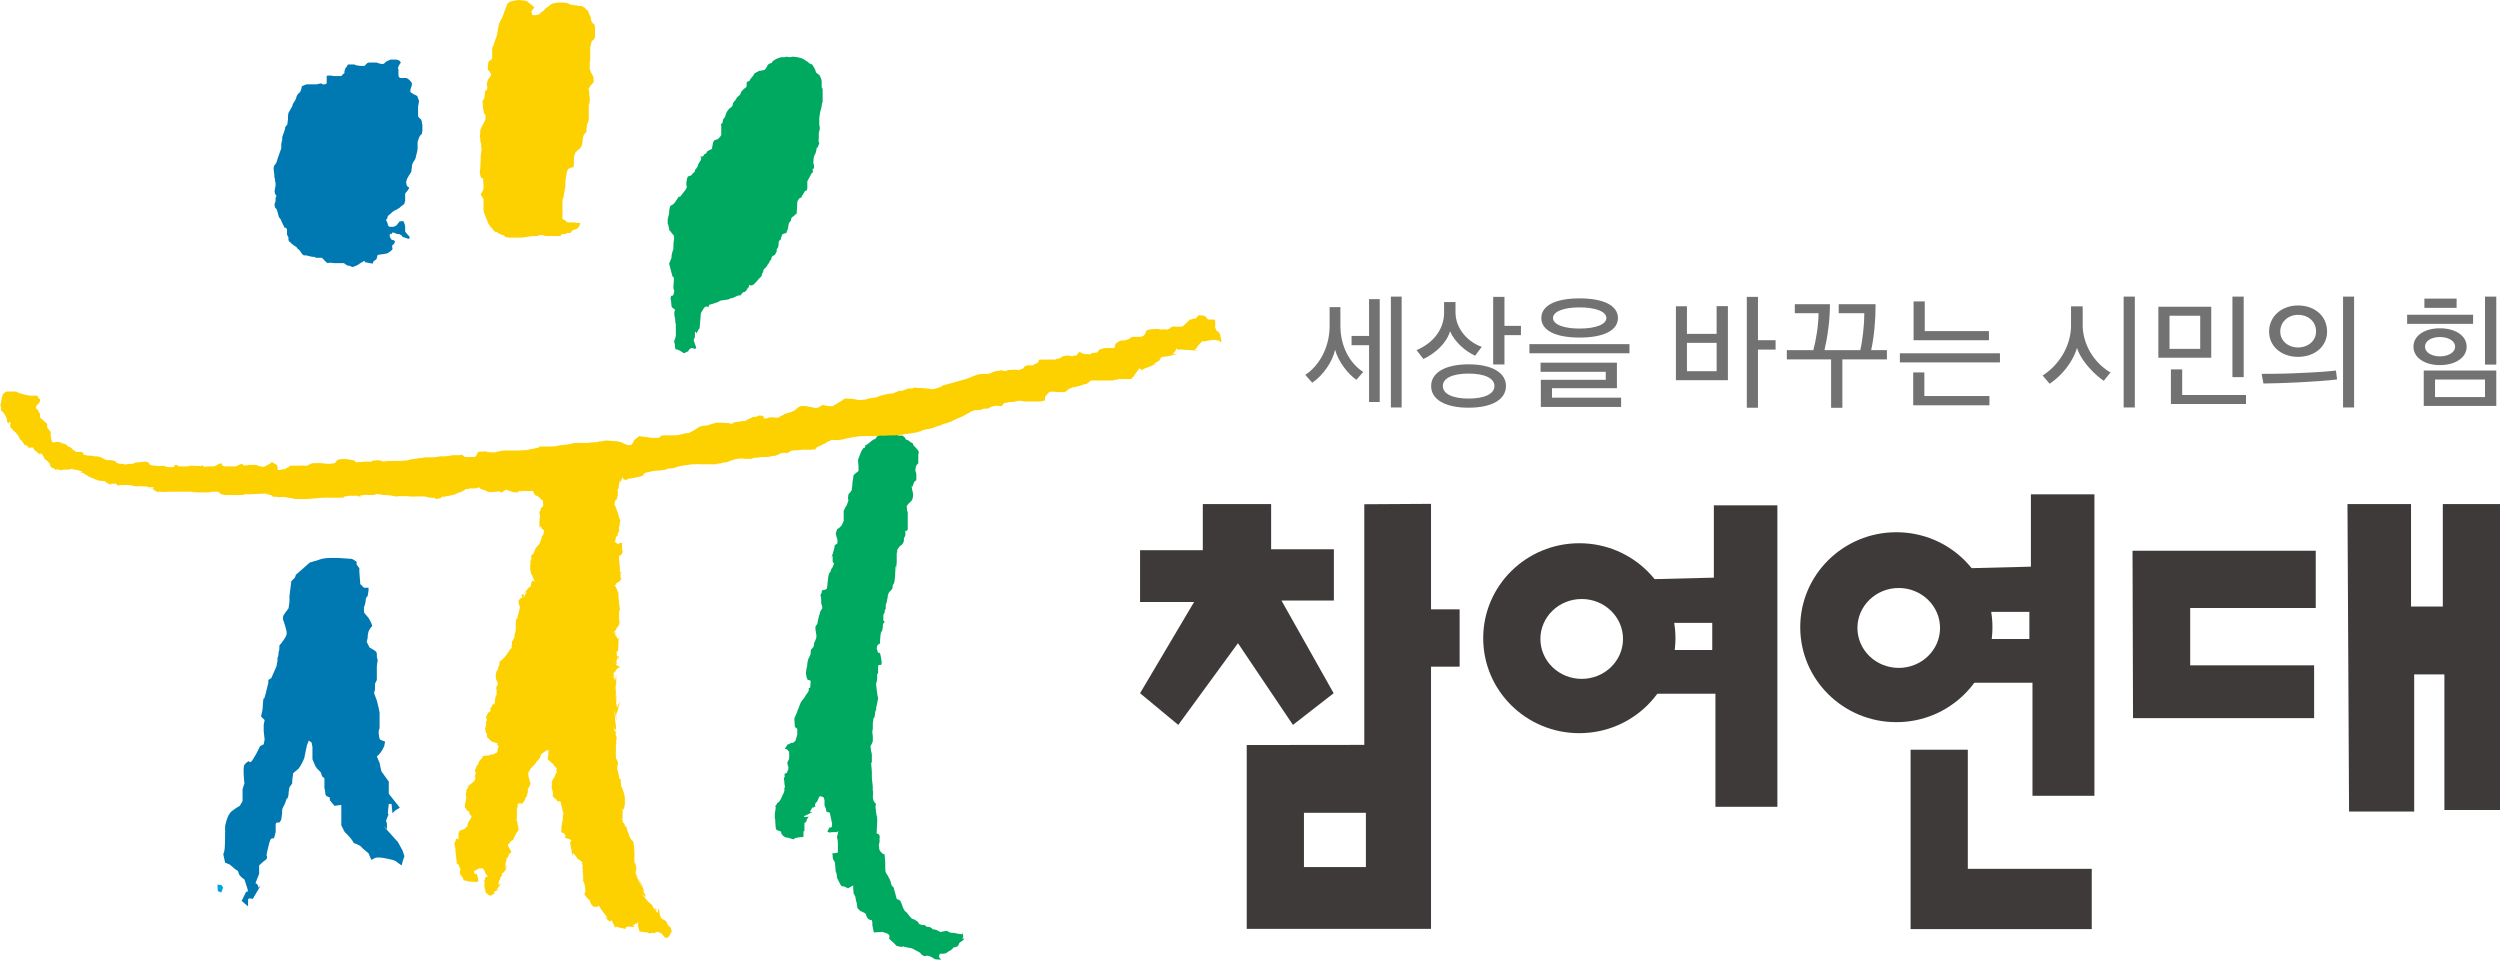 <svg xmlns="http://www.w3.org/2000/svg" width="363.934mm" height="139.678mm" viewBox="0 0 363.934 139.678"><g style="stroke-width:.275"><path d="M275.92 259.369h7.023v-6.154h-7.023zm14.406 23.068v11.961l-7.566-.046V267.07l-13.329-.015v-20.846h20.895v29.731h3.243v6.497z" style="fill:#3e3a39;fill-opacity:1;fill-rule:nonzero;stroke:none;stroke-width:.275" transform="matrix(1.284 0 0 -1.284 -164.46 451.353)"/><g style="stroke-width:.275"><path d="M0 0v-5.123h7.115v-5.812H1.172l5.917-10.509-4.616-3.592-6.233 9.265-6.766-9.265-4.334 3.592 6.125 10.341h-6.125v5.873h7.114V0Z" style="fill:#3e3a39;fill-opacity:1;fill-rule:nonzero;stroke:none;stroke-width:.275" transform="matrix(1.284 0 0 -1.284 185.042 73.38)"/></g><g style="stroke-width:.275"><path d="M0 0c-2.586 0-4.683-2.026-4.683-4.527 0-2.5 2.097-4.528 4.683-4.528s4.683 2.028 4.683 4.528C4.683-2.026 2.586 0 0 0m10.629-4.444c0-5.945-4.879-10.767-10.901-10.767-6.019 0-10.897 4.822-10.897 10.767 0 5.949 4.878 10.767 10.897 10.767 6.022 0 10.901-4.818 10.901-10.767" style="fill:#3e3a39;fill-opacity:1;fill-rule:nonzero;stroke:none;stroke-width:.275" transform="matrix(1.284 0 0 -1.284 230.255 87.2)"/></g><g style="stroke-width:.275"><path d="M0 0v-20.338h20.54v6.833H6.488V0Z" style="fill:#3e3a39;fill-opacity:1;fill-rule:nonzero;stroke:none;stroke-width:.275" transform="matrix(1.284 0 0 -1.284 278.131 109.138)"/></g><g style="stroke-width:.275"><path d="M0 0h20.771v-6.493H6.538v-6.498h14.05v-5.985H.056Z" style="fill:#3e3a39;fill-opacity:1;fill-rule:nonzero;stroke:none;stroke-width:.275" transform="matrix(1.284 0 0 -1.284 310.44 80.176)"/></g><g style="stroke-width:.275"><path d="M0 0h7.206v-11.614h3.603V0h6.486v-34.686h-6.307v15.376H7.563v-15.548H.18Z" style="fill:#3e3a39;fill-opacity:1;fill-rule:nonzero;stroke:none;stroke-width:.275" transform="matrix(1.284 0 0 -1.284 341.73 73.38)"/></g><path d="M322.21 280.901h-4.503v-3.075h4.503zm-6.666 4.959 6.848.17v8.2h7.202v-34.181h-7.024v12.82h-6.666" style="fill:#3e3a39;fill-opacity:1;fill-rule:nonzero;stroke:none;stroke-width:.275" transform="matrix(1.284 0 0 -1.284 -164.46 451.353)"/><g style="stroke-width:.275"><path d="M0 0c-2.586 0-4.685-2.031-4.685-4.531 0-2.504 2.099-4.528 4.685-4.528 2.584 0 4.682 2.024 4.682 4.528C4.682-2.031 2.584 0 0 0m10.623-4.447c0-5.945-4.875-10.765-10.894-10.765-6.017 0-10.898 4.82-10.898 10.765 0 5.951 4.881 10.768 10.898 10.768 6.019 0 10.894-4.817 10.894-10.768" style="fill:#3e3a39;fill-opacity:1;fill-rule:nonzero;stroke:none;stroke-width:.275" transform="matrix(1.284 0 0 -1.284 276.408 85.596)"/></g><path d="M358.164 282.147h-4.509v-3.076h4.509zm-6.671 4.957 6.844.171v8.204h7.202v-34.184h-7.023v12.819h-6.667" style="fill:#3e3a39;fill-opacity:1;fill-rule:nonzero;stroke:none;stroke-width:.275" transform="matrix(1.284 0 0 -1.284 -164.46 451.353)"/><g style="stroke-width:.275"><path d="m0 0 .107-.055s.217-.219.382-.276l.16-.053.109-.165s.109-.165.216-.388c.109-.216.056-.326.218-.437.163-.108.326-.272.326-.272l.161-.387s.055-.163.055-.328v-.605s.109-.111.109-.331v-1.32l-.055-.164s0 .057-.054-.274c-.055-.33 0-.112-.109-.496-.107-.385-.107-.55-.107-.55-.055-.274-.055-.274-.055-.492v-.66l.055-.219v-.221l-.055-.272-.053-.167V-8.57c0-.332-.055-.442 0-.607l.053-.163-.165-.386-.106-.165s.053.386-.056-.163c-.106-.55-.216-.605-.216-.605s-.108-.33-.108-.496c0-.164-.054-.33 0-.491.055-.164.055-.223.055-.387v-.165s-.162.056-.162-.11c0-.165.107-.274-.056-.384l-.16-.111s.269.386-.056-.22l-.326-.605v-.825L0-14.724s-.107.108-.219-.111a3.383 3.383 0 0 0-.269-.439l-.111-.221s-.162 0-.271-.165l-.107-.166s-.057-.109-.057-.274c0-.164-.053-.825-.053-.989v-.165s-.272-.274-.434-.386c-.164-.106-.217-.218-.217-.384 0-.162-.216-.162-.272-.493-.053-.332-.106-.549-.106-.549l-.165-.439s-.432-.057-.485-.221c-.053-.165-.165-.549-.165-.549s-.214-.056-.214-.384c0-.331-.11-.551-.11-.551s-.109-.054-.109-.221v-.165l-.216-.382-.216-.11s-.162-.111-.162-.276c0-.165-.165-.219-.218-.386a1.103 1.103 0 0 0-.215-.329s-.056-.165-.219-.33c-.162-.163-.269-.219-.269-.384s-.165-.274-.165-.439c0-.166-.161-.273-.161-.273l-.217-.22s-.165-.222-.328-.386-.327-.329-.489-.329c-.162 0-.271.107-.271-.055 0-.166-.162-.275-.162-.275s-.054-.167-.219-.332c-.16-.163-.16 0-.325-.163-.159-.163-.268-.33-.268-.33s-.111.055-.272 0c-.162-.054-.704-.329-.704-.329s0 .165-.163 0c-.164-.167-1.03-.167-1.192-.276-.164-.11-.325-.165-.325-.165l-.868-.275-.111-.274s-.269.274-.54-.164l-.272-.439s-.053-.167-.053-.331c0-.165-.11-1.262-.11-1.262v-.223s-.053.058-.162-.161c-.109-.222-.218-.386-.218-.386s-.162.547-.162-.166c0-.714-.269-.274-.054-.879l.216-.603-.162-.113s-.269.165-.489.057a.55.55 0 0 1-.269-.33s-.056 0-.271-.112l-.216-.107s-.706.496-.868.438c-.165-.055-.165.661-.165.661s-.162.109 0 .493c.165.386.112.661.112.661v1.043l-.056.22s-.003.437-.056.548c-.054.113-.054.439-.054.439v.222s.166.221-.055.33a.53.53 0 0 0-.269.275l-.055.658-.054.166.054.384s.217-.164.324.274c.109.442-.053.33-.053.605 0 .276.053.879.053.879v.274l-.163.165-.106.385-.272 1.044.272.661v.22l.053.273.109.384s.054.056.054.276c0 .218 0 .549.053.824.055.274 0 .549 0 .549s-.216.22-.324.385l-.109.164s0-.272-.108.219l-.108.497s-.053 0-.053.165v.44s.161.549.161.714c0 .163.054.494.054.494l.054.22.109.111.217.109.216.22.437.658h.162s.434.551.596.77c.163.22.163.384.163.384l-.056.165v.166s.056.77.218.823c.164.055.324.112.324.112.271.328.434.439.434.439v.163s.109.11.218.275c.107.165.107.22.162.384.054.165.325.441.325.662 0 .219-.271.272 0 .219.272-.055.325.22.325.22l.273.164.052.165.162.11.326.165s.11 0 .11.165 0 .053.053.33l.054.274.108.219s.109.057.272.11l.165.056.216.22.162.219v1.098s-.106.166.056.221c.163.056.053.33.216.55l.162.218.054.167s.055.275.218.494l.16.221.273.218s.107.053.163.274l.055.222.271.328.161.275.164.165.163.109.107.22.055.165s.105.111.271.278c.16.162.325.162.325.384v.218s0 .221.162.274l.161.054.109.221.326.387.108.218.273.165.327.165h.161l.436.11.162.217.107.166.056.165.159.109c.165.112.327.112.327.112s-.053.112.272.329c.323.221.814.327.814.327h.378l.16.059c.218-.059.434-.059.434-.059l.326.059.487-.059.435-.106.272-.112z" style="fill:#00a960;fill-opacity:1;fill-rule:nonzero;stroke:none;stroke-width:.275" transform="matrix(1.284 0 0 -1.284 117.388 8.888)"/></g><g style="stroke-width:.275"><path d="M0 0h.321s.166-.109.326-.109h.326l.274-.221.108-.219.326-.109s-.109.053.106-.112c.219-.165.379-.219.379-.219s-.054-.112.165-.33c.215-.22.434-.493.434-.493s.056-.112.056-.277c0-.166-.056.165-.056-.384v-.769L2.6-3.41l-.107-.217c-.056-.274-.056-.492-.056-.492s.109-.222.109-.387v-.662s-.162-.052-.271-.273a2.261 2.261 0 0 1-.163-.495s-.162.385-.053-.22c.107-.601.107-.218.107-.769 0-.548-.325-.712-.485-.876-.164-.165-.22-.334-.22-.334s-.053.112 0-.109c.056-.216 0-.216.056-.439.055-.22.055.223.055-.385v-1.591c0-.167-.111-.276-.111-.276s-.16.164-.16-.054v-.386c0-.166-.165-.271-.165-.438v-.166s0-.166-.109-.33c-.107-.168-.107-.168-.268-.273-.164-.11-.272-.331-.272-.331s-.109-.055-.109-.275c0-.221-.057-.109-.057-.33v-.878c0-.329-.053-.385-.053-.606v-.385s-.053 1.153-.106-.108C.107-16.76 0-16.871 0-16.871l-.11-.16-.053-.227s.105-.105-.162-.385c-.274-.271-.274-.327-.327-.49-.054-.165-.054-.332-.054-.332l-.053-.216-.054-.331s-.111-.22-.111-.386v-.383s-.108 0-.108-.167v-.162l-.161-.329v-.662s.161 0 .109-.163c-.053-.166-.164-.058-.164-.33 0-.277 0-.165-.053-.496-.056-.328-.166-.107-.22-.711-.054-.606-.054-.771-.054-.771s.111-.058-.11-.167c-.215-.109-.215-.277-.215-.277l-.053-.216.161-.495h.162s.055-.055.109-.222c.057-.161-.106.442.057-.328.163-.769 0-.827 0-.827h-.221s-.107 0-.107-.217v-.659c0-.218-.108 0-.108-.331v-.331c0-.328-.11-.438-.11-.658 0-.218.163-1.373.163-1.373s.055 0 .055-.165c0-.166-.218-1.152-.218-1.152v-.223s-.108-.108-.108-.271c0-.165-.054-.278-.054-.44 0-.168-.162-.168-.162-.386 0-.22-.054-.331-.054-.331v-.658l-.056-.384v-.109c.056-.276.056-.55.056-.55v-.33c0-.221-.216-.552-.216-.552l-.055-.106.055-.331s0-.165.054-.331c.053-.165.053-.328.053-.551v-.656s-.107.271-.053-.386c.053-.658.053-.493.053-1.044 0-.549.053-.767.053-.767s.056-.498.056-.715c0-.222-.056.054 0-.222.054-.274 0-.768 0-.768l.054-.328.109-.222.215-.219s-.053 0-.053-.167c0-.163-.055-.216 0-.382.053-.165 0-.279.053-.439.057-.166 0-.166.057-.33.053-.167.053-.167.053-.44 0-.277.053.494 0-.441-.053-.936-.053-1.154-.053-1.154l.215-.053.108-.168c.055-.273 0-.273 0-.493 0-.218.055.167 0-.218-.055-.386-.108-.386-.055-.551.055-.163-.053-.109.055-.33.109-.219-.108 0 .109-.219l.22-.222c.217-.22.217.165.269-.381.055-.553.055-.829.055-.829v-.328c0-.165 0-.547.107-.714.111-.164.218-.33.218-.33s.053-.164.164-.331c.107-.16.163-.49.163-.49l.053-.169.109-.162.163-.165s0-.111.053-.274c.054-.167.268-.989.268-.989.274-.113.326-.113.438-.275.106-.168.268-.714.268-.714l.22-.386.161-.11.488-.604.11-.113.378-.163.162-.109.163-.111c.218-.275 0-.166.218-.275.219-.107.434-.107.434-.107s.055.079.218-.056c.162-.137.053-.137.325-.137.269 0 .542-.302.542-.302h.216l.214-.114s-.323.223.167-.054c.484-.275.322 0 .484-.051.163-.058.381.16.598 0 .216-.165.488-.165.648-.165a.623.623 0 0 0 .274-.059l.708-.107.053.22.053-.499-.106-.217s.487.111-.057-.275c-.543-.384-.271-.219-.271-.219l-.163-.331-.217-.109-.274-.056-.323-.328-.162-.055-.38-.273-.325-.058h-.381l-.106-.328.106-.165.163-.165h-.378l-.381.055s-.107.11-.322.218a2.337 2.337 0 0 1-.436.168l-.432-.056-.326.219-.11.165-.921.496-.812.163-.165.058-.27-.058-.217.058-.274.051-.321.331-.544.494.056.331-.164.216-.325.115c-.16.054-.271.107-.271.107l-1.031-.053-.165.825v.33l-.053.217-.378.112s-.271.327-.271.492c0 .166-.272.275-.272.275l-.217.111-.161.055-.326.328-.054.22v.224s-.165.545-.165.711c0 .165-.217.496-.217.496l-.052.493v.44l-.596-.331-.325.167-.162.055h-.164l-.109.052-.161.279-.111.217-.165.331-.053.163v.165s-.053.162-.053.332c0 .164-.054-.274-.107.382-.056.661-.056.771-.056.771l-.218.383s-.053.221-.053.385c0 .166-.054.274-.054.274l.488.055.162.057v.55c0 .219.003.821-.056.989l-.053.164.164.717-.164-.116h-.541l-.325-.051-.215.107.215.442.269.056.056.384-.271 1.265-.381.109-.053.33-.162.382v.608l-.054.162-.057.166-.323.108s-.162 0-.215-.165a3.393 3.393 0 0 0-.165-.384l-.052-.109s-.11 0-.163-.163c-.056-.168 0 .054-.056-.168-.054-.218.271 0-.054-.218-.324-.219-.162.112-.324-.219-.163-.33-.163-.165-.163-.33 0-.166.703.22 0-.166-.706-.386-.706-.273-.706-.386 0-.108.544 0 .544 0l-.218-.327-.053-.223-.163-.162s-.056.108-.056-.11v-.822s.112.165 0 0c-.108-.167-.108.27-.108-.06v-.602s-.814-.055-.977-.163l-.163-.112s.706-.22 0 0c-.705.22-.814.22-.814.22s0-.055-.16.055c-.165.109.053-.11-.165.109l-.213.222-.056.271-.269.112-.22.055-.107.218s-.055.661-.055.829c0 .163-.054.326-.054.326s0 .55.054.826c.055.273.055.439.055.439s-.162-.053.053.218c.217.277-.053.112.217.277.27.163.541.933.541.933s.054.055.108.219l.058.165v.382s.106-.051.053.167c-.053.219-.053.443-.053.443l-.058.437.111.221s-.111.274.053.33l.164.054.161.383s.053.221 0 .386c-.053.166-.053-.165-.053.166 0 .327-.165 0 0 .327l.162.331v.276s.055-.058 0 .273c-.056.331.162.112-.056.331-.214.22.326-.439 0 0-.325.441-.596.11-.325.441.272.327.054.273.272.327.216.056.164.111.379.166.217.054 0-.11.217.054l.218.165s-.218-.66 0 0c.215.66.215.77.215.77v.605l-.27.218-.055.825v.163l.272.606.109.328.107.223s.164.548.327.769l.165.217s-.219-.217 0 0c.216.221.325.497.325.497l.216.275.109.218v.276l.162.054.056.77-.218.11h-.109l-.109.22-.053.22-.054.329.054.44.053.218s.055.221.055.386c0 .166.109.549.109.549l.216.438s.056.167.056.332.053.331.053.331.216.165.271.325l.054.168v.218l.163.331.106.33v.222l-.106.657v.331l.215.329.053.275s.112.548.165.716c.055.163 0-.168.055.163.054.328.27.549.27.549.055.383-.109.438-.109.661v.216c0 .936-.216.385 0 .827.217.439-.107.221.055.329.162.11.596.11.596.276 0 .16.056.22.056.387 0 .16.105 1.043.16 1.205.055.168.162.221.218.386.053.163 0 .11.106.273.11.165 0-.11.11.165.109.277.053.056.109.277l.053.219s-.162-.165-.162.272v.439c0 .277-.379-.93 0 .277.38 1.209.109.881.327 1.041l.213.168v.276c0 .272-.106.44-.106.44l-.054.273s-.053.058 0 .218l.054.167.106.276s.056-.058.276.163l.214.221.22.493V-8.628l.214.439s.111.111.164.277c.053.163.162.439.162.439l-.053.274.053.442s.381.383.381.546c0 .166.053.333.053.333s0 .383.054.658c.055.272.055.386.055.386l.052.272.545.443v.549l-.056.658.056.22.325.822.217.331s.161 0 .214.164c.056.167-.161.056.056.167.218.107.597.438.597.438.325.277.486.277.486.277l.326.439.328.164.432.109.433-.054.218-.055z" style="fill:#00a960;fill-opacity:1;fill-rule:nonzero;stroke:none;stroke-width:.275" transform="matrix(1.284 0 0 -1.284 130.127 63.276)"/></g><g style="stroke-width:.275"><path d="m0 0 .163-.22-.218-.331-.107-.275.055-.216V-1.759l.16-.218h.76l.326-.22.271-.331v-.274l-.055-.164-.109-.33v-.274l.325-.221.22-.11s.216-.055.271-.218l.054-.166.109-.274-.055-.384-.054-.223v-1.152l.162-.221.161-.109.111-.277v-.163s.053-.109.053-.276v-.602l-.053-.331-.217-.221-.108-.219s-.055-.163-.109-.33c-.054-.165-.054-.054-.054-.386v-.548l-.055-.329-.111-.44c-.052-.221-.052-.328-.161-.493-.109-.165-.218-.331-.271-.496-.054-.165-.054-.437-.054-.437l-.055-.223s.055-.109-.054-.273a46.21 46.21 0 0 0-.217-.329l-.217-.384-.108-.386.054-.331.163-.219s.27.054 0-.33c-.271-.386-.324-.274-.324-.603v-.607l-.11-.383s-.055-.054-.217-.163C.163-16.539 0-16.704 0-16.704l-.381-.222s-.162-.053-.378-.218c-.215-.165-.215-.219-.38-.327a.595.595 0 0 1-.215-.277l-.054-.275s-.218.11-.058-.163c.165-.277.165-.497.165-.497l.162-.166h.489l.323.166.22.276.107.166.434.055.108-.221c.11-.33.11-.33.11-.496v-.492l.27-.331.217-.219c.053-.276-.111-.276-.111-.276-.431.165-.649.22-.649.22l-.163.22-.163.055s.053.055-.16.055c-.22 0-.382.111-.382.111l-.161.055h-.164l-.107-.221s-.053.221-.163 0c-.11-.219.216-.604.216-.604s.218 0 .325-.111c.109-.108-.107-.383-.107-.383l-.164-.109v-.221c0-.165.107-.165-.054-.331-.162-.165-.271-.218-.433-.33-.165-.11-.866-.165-.866-.165l-.164-.053s-.11.108-.165-.11c-.053-.219-.108-.384-.108-.384l-.323-.223-.111-.273-.868.166-.052.163-.651-.386s.163.057-.163-.107c-.324-.167-.543-.219-.543-.219l-.435.165h-.16l-.38.273h-1.033l-.565.055-.245-.055-.162.111-.489.495h-.758s.106.109-.217.109c-.325 0-.814.22-.976.166-.163-.056-.38.272-.38.272l-.218.33-.161.11-.22.275s-.053 0-.272.167l-.215.162-.163.165s-.217.111-.217.329v.221l-.163.33v.552s0 .106-.162.218c-.163.107 0-.218-.163.107l-.162.331-.107.222-.109.273-.217.275-.219.822-.215.278-.052.221v.218l.106.219v.384l.108.277-.162.219-.052.274.052.386.054.218v.441s-.054 0-.054.164c0 .165 0 .165-.052.328-.057.166 0 .166-.057.552-.054.384-.054.551-.054.551l.054.272.217.275.107.275.111.383.108.277.108.328.109.277.053.163v.493l.056.279.053.217v.276l.109.33.107.272.056.221s.053.057.053.222c0 .164.271.328.271.493 0 .165.054.439.054.439v.329c0 .167.054.441.054.441l.217.381.216.387.056.223.269.438.109.22.053.219.111.218.325.331.11.331.055.275.381.165.162.053h1.137l.216.056.324.054c.219-.274.598 0 .598 0V-1.759s-.028.055.161.055h.38l.271-.055h.843l.19.222.164.109v.22l.106.329.217.275s0 .165.16.165h.654c.216-.165.812-.165.975-.165h.163l.325.33s.109.054.272.054h.757l.326-.109s.219-.057.381-.057c.164 0 .271.166.271.166l.218.165.161.055.217.112h.703z" style="fill:#0079b3;fill-opacity:1;fill-rule:nonzero;stroke:none;stroke-width:.275" transform="matrix(1.284 0 0 -1.284 58.144 8.818)"/></g><g style="stroke-width:.275"><path d="m0 0 .523-.312V-.63l.312-.424v-.421l.106-1.376.417-.42h.519v-.319l-.104-.635s-.208-.105-.208-.418c0-.321-.207-.851-.207-.851v-.526s-.001-.105.312-.421c.313-.32.522-.848.522-.848l.104-.315s-.313-.317-.419-.634c-.104-.319-.104-.741-.104-.741l-.103-.422.313-.634c.52-.317.833-.424.833-.74v-.317l.103-.422s-.103-.422-.103-.742v-1.474l-.207-.426v-.632l-.106-.424.313-.844.208-.846.104-.529v-1.795s-.104-.106-.104-.422c0-.318.104-.739.104-.739s0-.105.315-.213l.31-.107-.102-.529-.208-.422c-.315-.524-.627-.738-.627-.738l.312-.737.107-.531.103-.422c.521-.74.834-1.165.834-1.165V-26.623l1.251-1.585-.521-.316-.313-.316-.104 1.056h-.313c-.103-.74-.103-1.056-.103-1.056 0-.318.207.21 0-.318l-.21-.529.104-.318v-.633s-.835.845.209-.315l1.043-1.162.519-.952.105-.317.104-.316-.209-.634-.104-.424-.728.527-.313.106s-1.565.425-1.98.215l-.417-.215-.315.741-.625.527-.311.318-.418.211-.313.107s-.21.422-.626.844l-.417.424-.377.736v2.643-.318l-.77-.106-.531.634v.318s-.511.106-.511.423c0 .319-.104.634-.104.634v1.163s-.209 0-.312.319l-.103.315-.42.421-.206.317-.316.741V-21.341l-.103.529-.315.212-.207-.531-.31-1.477s-.212-.525-.419-.846l-.207-.317-.626-.529-.106-.844v-.315l-.312-.424c-.104-.421-.104-.844-.104-.844l-.106-.422s-.101.103-.207-.318c-.105-.425-.415-.741-.415-1.057v-.316l-.106-.741-.207-.316s-.419.104-.419-.214v-.842l-.106-.424-.101-.317s-.313.104-.419-.211l-.104-.316-.208-.846-.103-.528s.208-.315-.105-.53c-.314-.209-.731-.633-.731-.633v-.951l-.207-.526-.207-.532s.308-.105.308-.42c0-.318.626.739 0-.318l-.623-1.057s-.524.21-.524-.107v-.735l-.729.631.524 1.058s.31-.213.103.421l-.311.951s-.523.318-.626.634l-.107.317-.31.211-.626.53-.521.21-.208.953.102.314c.106.317.106 1.584.106 2.221v.635s.207 1.267.728 1.688c.52.422.939.632.939.632l.312.531v1.372l.211.636s-.211 1.795 0 2.111c.208.315.518.422.518.422s.107-.422.522.318c.419.741.104.105.419.741l.311.631.416.213.105.531-.105.948v.741l.105.527-.415.423s.207.632.207 1.161.103.951.103.951 0-.422.211.424l.313 1.265v.322l.313.208s-.21-.53.208.425l.415.949.106.634v.317s.104.105.104.422c0 .316.106.316.106.636v.315s.834.953.834 1.372c0 .424-.314 1.268-.314 1.268l-.104.321v.314s0 .108.312.529l.313.422.104.741v.632l.209 1.692.416.42.103.318.73.634.837.741 1.042.316.313.104s.5.106.927.106h.949z" style="fill:#0079b3;fill-opacity:1;fill-rule:nonzero;stroke:none;stroke-width:.275" transform="matrix(1.284 0 0 -1.284 51.24 81.36)"/></g><g style="stroke-width:.275"><path d="m0 0 .168-.272-.206-.565-.399.167-.018.369-.018.369" style="fill:#00a4dd;fill-opacity:1;fill-rule:nonzero;stroke:none;stroke-width:.275" transform="matrix(1.284 0 0 -1.284 32.264 128.855)"/></g><g style="stroke-width:.275"><path d="m0 0 .109-.459H.49l.27.058.161.056.22.23.271.171.216.288.218.114.27.227s.162.12.325.176c.163.056.598.115.76.115h.38l.434-.059.216-.056.162-.115.381-.061.433-.054s.107-.058.271-.058c.161 0 .161.058.328-.058.161-.113.216-.057.323-.227a.593.593 0 0 1 .272-.232l.106-.285.22-.459.053-.401.216-.343s.162 0 .162-.171c0-.172.056.056.056-.461v-.858l-.056-.174s-.053-.113-.215-.229c-.163-.113-.163-.343-.163-.343l-.053-.171s-.056-.172-.056-.343v-1.434l-.053-.171V-6.59l.162-.401.163-.289.107-.229v-.285s.055 0 0-.173c-.054-.172 0-.115-.217-.345-.215-.227-.27-.4-.27-.4s-.108 0-.056-.229c.056-.228.056-.172.056-.458 0-.288.055-.344.055-.518v-.341l-.055-.232s-.056 0-.056-.169v-1.664l-.106-.342-.109-.231v-.229l-.055-.228v-.345l-.27-.287-.109-.284s-.052-.288-.052-.46c0-.171 0-.171-.056-.343-.055-.174-.055-.287-.218-.461-.162-.171-.162-.112-.325-.284-.162-.173-.272-.23-.272-.401 0-.172-.108.056-.108-.574 0-.628-.053-.92-.053-.92s-.487 0-.652-.284c-.16-.285-.107-.456-.16-.63-.056-.171-.109-.687-.109-.859v-.574s0 .287-.111-.4c-.107-.688-.161-.917-.161-.917s-.055.572-.055-.458v-1.723l.216-.112.273-.228s.052-.06.216-.06H4.935l.163-.057h.434l-.054-.284s-.218-.345-.38-.403l-.163-.059s-.108 0-.27-.112a.614.614 0 0 1-.216-.287h-.382l-.214-.115h-.381l-.162-.172s.162-.056-.162-.056h-1.52l-.216.056-.165.057h-.161l-.271-.057-.165-.056H.055s-.974-.173-1.138-.173h-1.462l-.38.056-.163.173-.326.114-.274.114-.214.174h-.163l-.219.172-.107.171-.323.342-.165.288-.489 1.205-.053.342v1.204l-.325.516.272.517.053.169v.288l-.053.859-.219.056-.106.345-.055.345.055.345.053 1.088v.344l.053.458.056.345-.056.227v.346s-.106.343-.106.515v.174l-.055.171.055.344v.342l.106.288.109.23.11.171.271.573v.46l-.165.226-.053.288-.053.231-.056.687v.227s.218.228.218.402c0 .171.053.344.053.344v.344l.219.114.053.229s-.053.288-.053.461c0 .169.106.402.106.402l.055.168.217.231.108.286-.16.286-.22.232v.34c0 .174.055.289.055.461 0 .168.325.342.325.342s.107 0 .107.289v1.032l.163.343.164.514.218.575.052.344.162.916.164.345.11.227.161.289.111.342.164.459.106.23.163.459.327.227.54.115.38.057.543-.057.377-.058.869-.687L.218.23Z" style="fill:#fdd000;fill-opacity:1;fill-rule:nonzero;stroke:none;stroke-width:.275" transform="matrix(1.284 0 0 -1.284 77.355 1.618)"/></g><g style="stroke-width:.275"><path d="M0 0c.298-.067.623-.138.744-.138h.765l.205-.328.119-.083v-.203l-.079-.164-.204-.246-.121-.081-.039-.165-.041-.121.24-.247.125-.245.119-.204v-.368s.08-.122.201-.207c.123-.078.324-.284.324-.284l.12-.123.163-.123V-3.782l.122-.12.12-.165.162-.164v-.204c0-.124-.041-.124 0-.245.042-.124.042-.284.042-.284l.038-.206.08-.207.162-.079.16.038.162.041.366-.041s.077 0 .2-.082c.122-.08.283-.08.283-.08l.245-.083.158-.204.241-.084.124-.078.163-.124.117-.163.124-.041.2-.164h.605c.163 0 .245-.248.245-.248l.041-.077.241-.044.159-.041h.164l.482-.041.123-.042h.405l.239-.079.242-.083.244-.165.242-.08.202-.041.241.041.082-.041.282-.042s.164 0 .244-.122c.08-.123.242-.164.242-.164s.122-.08.283-.08h.322l.121-.041.201-.042s.242.083.363.083h.365l.122.037s.201.125.362.125c.162 0 .809.082.971.082.16 0 .281-.04.281-.04l.202-.167s0-.12.121-.161c.119-.041.325-.083.325-.083h.28l.284-.04h.281c.203 0 .245.082.404 0 .162-.081.484-.122.484-.122h.564l.162.245h.243l.122-.164H18.588s.204.081.323.081c.124 0 .766-.04.766-.04h.366s.241.123.323 0l.08-.122.117.041.247.04h.764l.407.205.2.12h.243l.079-.244.245-.081h1.292l.323.164.364.124.24-.207s.16.042.283.042c.121 0 .203.041.322.041h.807l.121-.083.287-.081h.158s-.121-.081.201-.04c.326.04.283.163.406.163.121 0 .121.124.24.124.123 0 .162.162.162.162l.201.041s.123 0 .244-.125c.121-.12.201-.078.284-.202.079-.123.079-.163.079-.287v-.245h.364l.163.084h.281l.161.12.323.124.08.162h1.172s.445.042.564 0c.123-.04.205-.04.324.042.122.082.241.124.241.124s.083.078.204.078c.121 0-.163.043.564.043.726 0 .444 0 .849-.043.402-.037.427-.037.636-.037.21 0 .415.08.533.08.124 0 .204.369.487.41.281.039.08.039.281.039s.324.041.484 0c.162-.039-.08.041.404-.039.486-.082.603-.124.603-.124l.124-.162.243-.042s0 .042.121.042h.281c.163 0 .242.04.404.04H39.382s.078.122.281.122c.201 0 .283.042.486.042.201 0 .521-.125.521-.125h.326c.118 0 .16.042.281.042H42.61l.565.041.324.042.28.082s.567.08.809.121c.241.042.283.042.406.042.118 0 .322.084.686.084h.524c.525 0 .889.119 1.051.119h.484c.162 0 .525.042.646.083s.322.041.322.041h.564l.406.044.322-.247h1.092l.118.079s.121.042.121.168c0 .119.163.283.163.283s.121.082.242.082h.324c.201 0 .201.084.363 0 .161-.082.564-.082.564-.082h.486s.201.082.322.082.201.084.325.084c.118 0 .281.04.281.04h1.616s.765.041.886.041c.123 0 .605.12.605.12s.769.126.89.206c.119.082-.244.082.284.082.522 0 1.492 0 1.653.041.163.04.244.084.365.084.119 0 .524.08.644.08s.404.04.566.08c.163.043.486.123.644.123H63.806c.163 0 .607.082.848.082.242 0 .284 0 .444.041.162.044.039.044.282.044.243 0 .324.163 1.091.08.769-.08.769-.041.889-.08.119-.044.16 0 .28-.085.123-.082 0 .085.244-.082.242-.163.726-.283.889-.244.161.041.242.205.242.205l.079.162.082.165.164.163.199.163.201.124s-.24.082.286 0c.521-.083.642-.083.642-.083l.244-.041s.281-.041.565-.041h.524l.121.123.164.124.279.042h1.294s.243.038.364.038.201.083.324.083c.12 0 .485.124.485.124h.364l.16.123.199.08.285.163.242.164.322.207.283.08.283.041h.283l.322.122s.124.041.284.083c.162.041.361.123.484.123h.767l.283-.042h.365l.16-.081h.202l.077.123.208.04.159.042.201.041h.201l.162.041.526.042.082.123h.121l.119.121h.121l.323.205h.364l.161.08.163.082h.281l.242-.082.08-.246H84.196l.363.125h.444l.202-.042H85.53l.239.163.203.082.201.124.16.083.124.039s.322.082.443.123c.12.041.403.162.403.162l.161.124.202.163.204.164.199.081s.488.041.607 0c.121-.038.283-.041.404-.081.121-.041.162 0 .281-.041.124-.038.283-.08.283-.08h.203c.122 0 .364.121.364.121s.161.122.282.165c.122.04-.406.163.122.04.525-.124.687-.124.687-.124h.442l.081.084s.968.531 1.05.654c.082.123.445.123.445.123l.685-.042c.163-.041.285-.041.405-.081.121-.042.203-.042.203-.042h.282c.117 0 .281.042.281.042h.201l.245.081.32.085.648.078.564.207.163.041.283.08.241.041s.041.041.162.041.322.04.322.04h.162l.605.246.202.083.243-.041.282.124.162.038.161.085.202.038h.445s-.162.122.281.084c.445-.042.604-.042.604-.042H101.958l.162-.042h.201c.163 0 .324-.038.324-.038l.203-.041h.16l.242.041.286.08.198.08h.124l.322.206.159.081h.124l2.342.656 1.048.411.366.122.363.039h.646s.16.043.324.082c.158.04.158.123.28.123.122 0 .122.041.241.083l.121.041.406.041s.056.082.251.041c.192-.041.396-.082.396-.082l.384.123.702.039.445-.039s.487.122.566.244l.081.121.121.085.202.08h.646l.124.082.481.246.04.203.121.124h1.212c.163 0 0 .043.284 0 .283-.042.443.084.443.084l.28.039.366.205.162.081.401.042h.163l.407-.082.159.082h.283s.122.082.16.203c.042.124.242.207.242.207l.284-.167.121-.04.28-.041H120.975l.08.125s.323.04.445.04c.119 0 .282.083.282.083l.041.16.12.126.203.039s.04.043.243.082c.199.041.361.041.361.041h.89l.038.205.083.244.121.124.242.163.24.124h.245c.121 0 .321.041.321.041l.364.121.202.167.162.08h.969l.244.081.119.083.162.245.121.329s.08 0 .203.039c.119.04.283.081.283.081l.685.042h.159l.245-.083.322.041.485-.041.121.083.202.041s-.12.08.041.124c.161.041-.084-.044.161.041.242.081.04.122.242.081.202-.042.041-.042.202-.042H131.067l.322.042.526.49.203.205.082.081h.201s-.04.083.121.083c.16 0 .242.082.242.082s-.123-.246.162.041l.282.286.484-.041.244-.082.321-.369h.727l.082-.161v-.615c0-.204-.204.203 0-.166.2-.366 0-.204.2-.366.202-.165 0 .245.202-.165.201-.409.043.287.162-.288.123-.57.039-.202.08-.408.043-.203.043 0 .043-.162v-.165s.122.165 0 0l-.123-.163s.08.204-.119.247c-.204.04.037 0-.204.04-.241.041.081 0-.161.041l-.243.041s.93.163 0 0c-.929-.165-.444-.041-.929-.165-.481-.121.283.124-.118 0-.407-.121-.041.206-.363-.121-.324-.33.075.121-.165-.163-.241-.288.324.449-.159-.167-.487-.614.159-.039-.206-.326-.361-.288-.116-.245-.281-.288-.16-.039 1.496-.081-.281.043-1.777.122-1.455.042-1.614.083-.163.039-.042.325-.163.039-.12-.286.163.328 0 0-.161-.325.121.043-.161-.325-.283-.369.041.039-.162-.167-.204-.202 1.25.125-.121-.202-1.373-.327-1.051-.083-1.213-.248-.16-.164.043.122-.16-.164-.204-.282.405.126-.039-.161-.445-.288-.165-.082-.445-.288-.284-.204.121.167-.16-.083-.284-.245-.124-.121-.124-.121s.768.246-.16-.124l-.93-.366c-.199-.083.123-.163-.199-.083-.326.083 0 0-.165.041-.161.042.083.329-.161.042-.24-.286.284.325 0 0a9.809 9.809 0 0 1-.645-.9l-.241-.163s.324-.083-.042-.083h-1.171c-.201 0 .284 0 0 0-.281 0 .082.083-.201 0-.281-.081-.162-.081-.281-.081-.123 0 .201.081-.123 0-.322-.081-.283-.081-.322-.081H121.256c-.242 0 0 .037-.16 0-.162-.041.081.081-.082 0-.16-.085.163.122-.08-.041-.242-.167.162.163-.08-.044-.242-.203-.041-.08-.242-.203-.205-.124-.041-.124-.205-.124-.161 0 .242.042 0 0-.239-.041.162.124-.161 0s-.119-.082-.24-.124c-.122-.039.284.124-.083 0l-.24-.079-.122-.041s.122.081-.119 0c-.243-.083.038-.042-.243-.083-.286-.042.039.041-.162 0-.201-.042.162.083-.124-.042-.281-.122-.241-.122-.281-.122-.041 0 .243.122 0 0-.242-.123 0 .084-.242-.123-.243-.204-.082-.121-.243-.204l-.161-.082h-.929s-.162.041-.321.041c-.163 0 .123.083-.163 0-.283-.08 0 .124-.201 0-.202-.121-.041.041-.202-.121-.161-.165-.081-.165-.161-.165-.082 0 .204.245 0 0-.203-.245-.242-.328-.242-.328V-.67l-.123-.042c-.562-.081-.116-.081-.116-.081H113.344l-.283.081c-.445-.04-.205 0-.445-.04-.241-.041-.162 0-.241-.041-.081-.043.162.041 0 0-.163-.043.447 0-.081-.043-.525-.039-.663-.039-.663-.039l-.224-.083s.04.042-.122 0c-.162-.041-.121.083-.162-.041-.04-.124.274.329 0 0l-.272-.328h-.171l-.123.041h-.4l-.569-.122-.12-.121-.201-.084s-.405.041-.566-.042l-.16-.08s.927.122 0 0c-.929-.124-.567.043-.929-.124-.364-.162-.161-.041-.161-.041l-.203-.121c-.203-.123.404.206-.203-.123-.605-.329.203.123-.24-.122-.445-.247-.242-.124-.365-.207-.121-.079 1.212.536-.08-.04-1.294-.571 1.009.533-.162-.039-1.172-.573-1.05-.491-1.132-.532-.081-.041.406.121-.04-.041-.442-.167.487.162-.041 0-.522-.167-.24-.124-.401-.167-.162-.038.042.043-.121 0-.162-.038.563.208-.162-.038-.727-.246.121-.042-.325-.166-.44-.121-.322-.041-.402-.08-.079-.041.688.204-.038-.041-.729-.246-.324-.165-.528-.205l-.201-.041s.688.122 0 0l-.687-.123s.445.164 0 0c-.446-.163.121.123-.162-.041-.284-.163-.284-.122-.284-.122v-.041s-.118 0-.239-.041c-.121-.039.281.041-.121-.039-.402-.085.121.039-.162-.044-.281-.079 0 0-.24-.041-.247-.038.402.041-.247-.038-.644-.083.042.038-.321-.042-.366-.082-.078 0-.323-.041-.243-.041.444.083-.243-.041-.686-.124.445.041-.241-.042-.687-.082.004-.157-.445-.082-.448.08-.041 0-.363 0h-.324c-.159 0 1.251.082-.159 0-1.414-.079-1.051 0-1.254-.039-.201-.04-.16-.04-.16-.04h-1.777s-.08 0-.442-.042c-.363-.042-.124-.042-.245-.042-.118 0 .204.042-.118 0-.325-.041 1.009.204-.204-.041-1.212-.245.644.204-.365-.041-1.009-.246-.603-.163-.847-.204-.24-.042.123 0-.162-.042-.281-.041.243.042-.078 0-.323-.041 0-.041-.203-.041h-.12c-.688 0-.65.041-.688 0-.042-.039 0 0 0 0s.324.209-.201-.08c-.526-.286.239.163-.284-.124-.525-.286.323.124-.242-.162-.566-.288.242.121-.283-.124-.524-.245.283.163-.283-.164-.566-.326.363.247-.241-.081-.606-.329 0-.288-.443-.329-.444-.039.363.041-.163 0-.525-.039.244-.039-.281-.039h-.365c-.402 0 .121.039-.284 0-.401-.04.93.123-.28 0-1.213-.121-.769 0-1.05-.081-.283-.084-.163-.04-.163-.04s.203.16-.12-.044l-.323-.204h-.404s.485.204-.121 0c-.605-.201.445.288-.2 0-.647-.286.28-.041-.244-.165-.525-.121-.202-.08-.403-.121-.202-.041.809.085-.202-.041-1.01-.121-.161-.083-.647-.121-.484-.04.443.038-.28 0-.727-.04.28.079-.727-.04-1.011-.126-.124.078-.568-.043-.443-.124-.037-.041-.325-.083-.28-.041 1.215-.041-.118-.041-1.332 0-.606.083-1.01.041-.401-.041-.162 0-.322-.041-.162-.042.443.124-.079 0-.53-.121.363.167-.53-.121-.886-.287-.279-.166-.886-.287-.605-.125.363.121-.16 0-.525-.125-.322-.082-.445-.125-.122-.04.646.084-.08 0-.729-.078.039-.04-.366-.078-.401-.042-.118 0-.363 0h-1.451c-.485 0 .443.078-.485 0-.927-.083.281.078-.365 0-.646-.083-.041 0-.562-.083-.527-.083.198.083-.527-.083-.726-.162.365.083-.243-.04-.605-.122-.241-.045-.483-.122-.242-.083.041.041-.242-.083-.284-.124.017-.019-.163-.041-.644-.083-.243.041-.644-.083-.405-.121-.284-.121-.284-.121s.565.084-.121 0c-.686-.084.038 0-.362-.041-.406-.043-.083-.043-.324-.043-.242 0 .281.084-.242 0-.525-.078.08.043-.283-.04-.363-.082-.123.04-.242-.038-.121-.082.443.078-.121-.044-.567-.123-.285 0-.484-.123l-.201-.123s.279.246 0 0c-.285-.241.159-.12-.083-.205-.24-.077.727.168-.202-.036-.93-.209.97.158-.038-.041-1.011-.209-.605-.127-.892-.168-.28-.041.204 0-.119-.041-.324-.037-.161 0-.324-.037-.16-.041.041.037-.16-.041-.203-.087.323-.041-.203-.087-.523-.037-.241.699-.523-.037-.283-.737-.041.816-.162-.082-.121-.9.078.41-.083-.327-.159-.74.083.041-.038-.411-.121-.449-.121.04-.121-.329 0-.364.04 0 0-.364-.041-.371.159.162.04-.167-.12-.323 0 .081-.081-.204-.08-.287.162.204-.039-.119-.205-.328.201.282-.041-.168-.244-.447-.082.33-.164-.16-.08-.492-.16-.41-.08-.492.08-.083-.242.82.08-.083l.325-.9s-.161.572 0 0c.16-.574-.04.081.081-.288.121-.364 0-.161.079-.286.083-.121 0 .08.042-.078.041-.168.041.57.041-.043s-.041-.043-.041-.326c0-.287-.121-.619-.121-.619l.038-.16s0-.124-.038-.245c-.043-.125-.121-.083-.121-.246 0-.166.04-.083-.08-.246-.123-.165-.084.08-.123-.165-.041-.247-.041.042-.041-.247 0-.285-.283-.039 0-.285l.284-.245.081.085.121.081s-.083.038.078 0c.162-.04.162.12.162-.04 0-.168-.039.816 0 0 .041-.818-.039-.492 0-.696.041-.206.041.204.041-.122 0-.33.24.078.041-.207-.201-.288.122.04-.041-.123-.16-.165.041.083-.16-.165-.204-.244-.121-.163-.121-.163s-.083.328-.083-.081c0-.41-.038.203 0-.283.041-.496.041-.041.041-.289 0-.248-.041.367 0-.207.042-.572.042.127.042-.245v-.614s-.202.166 0 0l.201-.163s.121.246 0 0c-.123-.244-.16.411-.123-.162.043-.574-.037.079 0-.288.043-.369.244-.04.043-.286-.204-.244.038-.163-.08-.201l-.124-.043s.323.244 0 0-.038 0-.2-.125c-.162-.119-.039.125-.123-.119-.08-.247 0 .325-.039 0-.041-.328-.2 0-.041-.328l.164-.328s-.164.488 0 0c.158-.491.08-.121.12-.328.038-.206 0 .49.038-.163.043-.655-.038.163 0-.287.043-.451.002-.206.043-.368.038-.165-.081.612 0-.083.079-.697 0 .287.038-.328.041-.614 0 .086.041-.369.042-.448.12-.326.042-.448-.083-.124-.083.247-.083-.328V-25.381c0-.125-.038.53 0-.084.041-.613.124.123.041-.286-.079-.411.282.122 0-.204-.28-.33.102.121-.079-.207-.524-.941-.041.861-.201-.123-.164-.979-.485-.203-.205-.694.285-.49-.605.491-.118-.124.481-.613-.284.615.118-.161.406-.78.041.735.205-.205.158-.941.201.981.158-.168-.038-1.14.285 1.189.043-.242-.052-.295-.074-.413-.084-.424-.033-.045.171 1.465.041.259-.158-1.511.043.82 0-.49-.038-1.309-.4-.164-.199-.776.199-.614-.043.409 0-.124.041-.531.321 0 .199-.49-.119-.492-.078.614-.158-.041-.084-.655-.164-.041-.041-.451.121-.409-.365.247-.043-.204.323-.45.687 0 .323-.328-.362-.328.284.286-.159-.122-.445-.409.121.532-.203-.206-.324-.734-.2.492-.242-.203-.041-.697-.324.45-.041-.206.283-.653-.404-.039-.041-.366.363-.326.041.612.162-.166.121-.776.229 1.354.201-.16-.039-2.21-.158 1.715-.08-.415.08-2.126-.283 1.601 0-.488.284-2.086-.321 1.024 0-.612.322-1.637-.041.775.041-.573.018-.287.032-.391.045-.393.047-.009.058 1.411-.006.184-.08-1.552.242.986.043-.445-.201-1.435.726 1.511.199-.288-.523-1.799.566 2.047 0-.122-.195-.744-.263-.739-.276-.496-.028.453.155 1.754.077.252-.123-2.293-.208 1.715-.064-.495.144-2.209-.301 2.089-.137-.163.063-.881.002-.724-.069-.357-.109.576-.244 1.679.026.234.295-1.564.149-1.56.015-1.383a1.602 1.602 0 0 0-.136.238c.322-1.227.375-.142.27-.415-.106-.281.375-.567.095-.363-.282.206 0-.368 0-.368v-.201s-.043-.126-.043-.249v-.325l-.039-.205v-.532c0-.49-.041-.531 0-.655.039-.121-.041-.121.039-.288.084-.161.164-.329.164-.329s.04-.078.04-.199c0-.124-.081-.206-.081-.328v-.246c0-.123-.123.163 0-.123.119-.288 0 0 .119-.452.122-.45.043-.409.164-.61.121-.208.121.078.121-.208 0-.285-.08.04 0-.285.08-.327-.043-.203.08-.449.121-.247-.039.287.121-.247.163-.531.08-.122.163-.531.079-.408.079 0 .079-.408 0-.412.041.325 0-.412-.043-.733.245 1.064 0-.369-.242-1.428-.201.328-.242-.692-.041-1.022.041-.658 0-.862-.041-.201-.244.288-.041-.16.204-.455-.119.04.041-.246.163-.288-.121.246.163-.209.282-.447-.083-.038.12-.283.204-.248.041.245.162-.164l.121-.409s-.162.325.039-.123c.204-.451.041-.042.121-.287.083-.245-.08.042.083-.245.161-.288.08-.206.241-.369l.16-.164s-.079.614 0 0c.082-.615 0 .286.042-.243.04-.532 0 .243.04-.372.04-.612.04-.447.04-.612 0-.163 0 .698 0 0v-.367c0-.616-.04.328 0-.328.041-.655-.201.532 0-.206.2-.733-.04.41 0-.285.041-.698 0 .819.124-.285.118-1.106-.083 1.184.076-.127.164-1.307-.482 1.272-.076-.203.4-1.468-.689 1.228-.045-.328.65-1.555-.522 1.065.205-.531.724-1.595-.646 1.637.08-.324.168-.455.227-.606.23-.596.008.038-.618 1.879-.028.311.765-2.05-.366 1.266.322-.497.687-1.757-.847.944.12-.652.969-1.593-.967.693.162-.655.139-.163.223-.268.275-.334.363-.469-1.254 1.313-.153.088 1.251-1.391-.806.735.363-.327 1.174-1.064-.08.041.565-.695.646-.736-.037.617.204-.203.24-.819.361.652.201-.166-.162-.818.122.986.204 0 .077-.981.563-.899.563-.899.283-.328.242-.165.283-.328.041-.162-.123.246 0 0 .121-.245-.202.157.041-.162.24-.324-.164.157.08-.083.24-.241 0-.241.16-.241.161 0-.121.456.08 0 .203-.456-.08 1.15.081 0 .066-.459.11-.593.135-.605.038-.011.032.267-.013.149a3.635 3.635 0 0 0-.443-.777h-.323l-.483.572s0-.082-.161 0c-.165.084 0 .125-.165.084-.159-.041.607.083 0 0-.605-.084-.08-.125-.444-.125-.362 0 .122.125-.161.041-.281-.082 0-.041-.201-.041-.203 0 .525-.162-.08-.041-.608.125 0 .082-.486.125-.482.041.123-.043-.284.041-.402.082.082-.245-.198 0-.286.246-.081-.416-.204.082-.12.495.24-.738-.082.164-.324.9.205 1.222-.201.776-.403-.445.041.198-.244-.121-.28-.324.244.157-.119-.083-.362-.241.564-.241-.161-.241-.932 0-.081.168-.608 0-.523-.17.286-.336-.523-.17-.808.17-.364.17-.644.17-.285 0-.242-.2-.285 0-.038.2.201-.29-.038.2-.243.491.323-.531 0 0-.325.532-.204.532-.325.532-.121 0-.041-.287-.323 0-.282.287-.04-.083-.202.204-.16.286.041-.328-.08.083-.121.405.726-.656-.121.405-.845 1.066-.606 1.03-.729.944a1.46 1.46 0 0 0-.199-.124l-.2.04c-.204.043-.084-.077-.204.043-.121.127.204-.083 0 0-.201.085.08-.043-.121.127-.202.158-.243.527-.243.527s-.647.572-.606.738l.042.161.118.245s-.039-.245-.078.168c-.04.405.078-.288-.04.247-.124.527.2-.372 0 .158-.204.534-.042.211-.124.369-.08.165-.08 0-.08.165 0 .163 0-.534 0 0 0 .531.041-.165 0 .531-.039.698.041-.409 0 .243-.039.66 0-.939-.039.126-.04 1.064.119-.693 0 .329-.121 1.02.283.078-.04.573-.323.488.483-.126-.04.287-.527.407.24-.209-.205.201-.441.41-.039-.201-.322.206-.283.408.203-.16-.119.204-.323.369.08-.041-.164.204-.242.248.043-.08-.159.165-.205.245-.083-.942-.205.245-.12 1.189-.037-.939-.079.247-.041 1.184.16-.492-.041.368-.204.861.364.489 0 .693-.363.208-.646.208-.646.208s.162.325-.12.529c-.282.205-.282.041-.282.205 0 .165-.083-.532 0 .165.08.695-.083-.45 0 .246.08.696-.083-.205.041.328.118.528-.041-.739.039.242.079.984.079-.57.079.286v.698c0 .326.323-.819 0 .326-.324 1.145.323-.898 0 .125-.324 1.02-.118.778-.242.899-.121.121.083.038-.082.121-.159.085.283-.121-.039 0-.322.126.121-.449-.322.126-.443.573.039-.454-.203.119-.24.575-.24-.08-.24.328v.247c0 .286.117-.534 0 .161-.123.698-.162.329-.123.78.041.452-.039 0 0 .286.041.285 0-.041.041.166.041.201-.123-.083 0 .119.122.208.322.453.403.781.084.324.204-.167.084.324-.124.493.322-.039 0 .328-.324.368-.245.247-.324.368-.081.124.079 0-.081.124-.162.12.281-.286-.162.12l-.444.409s.041.166.079.411c.042.247.042.492.042.492s.201.081.038.081c-.159 0 .083.084-.159 0-.244-.081-.081.081-.244-.081-.161-.164-.483-.328-.483-.328s.042.04-.041-.164c-.162-.411.159.042-.121-.284-.284-.328.039-.127-.201-.287-.242-.165-.281-.369-.281-.369l-.165-.164-.08-.081c-.323-.328.041.121-.161-.165-.201-.286 0 .124-.162-.163-.161-.286.162.204-.039-.123-.204-.327-.041.204-.122-.163-.082-.372-.121.327-.082-.164.041-.493-.12.286 0-.208.122-.486-.08.165.041-.285.122-.448 0 0 .081-.283.082-.287-.04.122.041-.165.08-.287.08-.163.08-.287 0-.121.08.246 0 0l-.08-.245c-.243-.737-.163.325-.202-.245-.041-.573.08.328 0-.246-.081-.571.145.155-.041-.327-.285-.737.243.327-.04-.244-.283-.573-.121-.082-.203-.328l-.08-.245s.162.286 0 0c-.16-.289-.323-.41-.323-.41s-.483.163-.483-.124v-.286s-.081.083-.081-.326v-.287c0-.328.039.162 0-.328-.041-.489-.041.328 0-.162.039-.493-.156.071-.041-.327.204-.697-.04.53.08-.166.124-.695-.039.327.042-.327.082-.654.28.206.082-.368-.204-.574.44.488 0-.286-.446-.778.16.488-.163-.205-.324-.694-.123-.245-.283-.573-.162-.329.242.287-.041-.121-.283-.412.363.121-.121-.208-.484-.326-.162-.078-.363-.326-.201-.248-.201-.041-.201-.248 0-.2.121-.286.241-.531.12-.244.161-.161.12-.244-.039-.082.242.203 0 0-.24-.204.365.288-.039-.082-.201-.184-.242-.253-.235-.281.012-.024.074-.006.074-.006s-.065.013-.122-.121c-.283-.656-.08.327-.2-.246-.124-.573.12.449 0-.162-.124-.612-.083.325-.083-.248 0-.57-.078.451-.041-.163.041-.616 0 .372 0-.244 0-.617.324.369.041-.163-.281-.533.445.245 0-.286-.445-.533.283.449-.121-.168-.404-.613-.242.168-.324-.365-.08-.531.203.286-.08-.248-.283-.532-.038-.039-.158-.368-.125-.328.037.368-.125-.328-.16-.692.566.288.162-.287-.404-.571.16.415-.242-.285-.402-.694.484.656-.08-.12-.566-.78.605.323-.121-.209-.726-.531.322-.286-.242-.406-.564-.125 0-.204-.324-.165-.322.04 0-.163-.24.04-.244.207.159-.325-.082 0-.244.328 0 0-.162.207-.162.204-.082.121-.082.121s.041-.531-.08.083c-.122.615-.122.365-.122.615 0 .246-.082-.452 0 .246.081.693-.324-.209-.038.324.281.532-.044.042.119.369.162.328.485-.164.162.328-.325.492.323-.492-.08.119-.403.616.244.044-.121.329-.366.287 0 .287-.282.287H51.696c-.124 0 .119.084-.082 0-.201-.083-.121-.083-.201-.083-.083 0 .36.369 0 0-.363-.365-.405.003-.363-.245.038-.244-.163.126 0-.12.159-.245-.284.161.038-.124.325-.287.242.285.325-.287.08-.573.121.369.08-.162-.042-.534.146-.32 0-.411-.201-.123.121-.164-.201-.123-.325.043.201.043-.124.043-.322 0 .366-.043-.322 0-.685.044-.041-.084-.525.08-.484.164.203-.368-.16-.036-.365.323-.203-.168-.324.2-.119.368.162-.164-.119.247-.286.405-.041.121-.164.328-.122.203-.122-.697-.122.077 0 .783.161.25 0 .66-.161.407-.241.53-.241.53s-.082-.329-.121.125l-.041.448s.038-.573-.039.287c-.082.86 0-.411-.041.245-.041.655-.041.615-.041.615s.082-.574 0 .04c-.08.611-.24-.572-.08.165.162.733-.284-.287-.041.286.242.57.162.328.203.447.039.123-.203.041.039.123.242.085.203-.327.242.085.041.408-.039.408.041.57.082.164-.121.041.082.164.199.122-.365-.04.08.122.444.167.363.124.444.167.081.039.403.364.403.364s-.079 0 0 .207l.08.206.326.529v.163c-.244.329-.163.084-.203.207l-.041.122s.041-.165 0 0c-.041.163.322-.286-.041.163-.361.453-.041-.163-.242.205-.201.37-.201.165-.201.37 0 .203-.041-.045 0 .203.041.245 0 .124.041.245.041.122-.041-.366.041.122.08.492 0-.16.037.167.043.325.043.245.043.325 0 .081 0 0 0 0s-.121.248 0 .613c.121.369-.324-.164.121.369.445.532-.445-.245.039.205.484.448-.363-.287.203.206.564.488.281.162.443.369.162.201.121.119.121.119s0-.119.041.082c.039.204 0-.284.039.204.041.495-.118-.246-.039.248.08.492.08-.326.08.247 0 .571-.242.121 0 .571.242.449-.08.041.121.328.204.287-.121-.369.121.121.245.493 0 .207.245.493.241.287.077.122.241.287l.158.16s-.602-.038.123.082c.729.125.202 0 .202 0s.163 0 .406.084c.242.079-.121.079.16.079.283 0 0-.079.202 0l.202.083s-.283-.246 0 0 .162.043.162.043.082.04.121.203c.041.166.041.328.041.328s.201.163 0 .41c-.203.245.281.082-.203.245-.484.163-.323.038-.484.163a8.035 8.035 0 0 0-.525.489v.329l-.121.204-.041.124c-.041.367-.08.245-.041.367.041.122 0 0 0 0s-.039-.163.041.122c.08.288.041-.244.041.126 0 .367.08-.039.039.162-.039.205-.039.286-.039.286l.08.124.041.122s-.242.245 0 .532c.244.286-.121.041.123.245.24.205.201.083.24.205.04.124.082-.042.04.124l-.04.162.203.245.039.165s-.16-.165 0 0c.162.161.039-.003.162.161.121.165 0 0 0 0s.041-.367.121.165c.082.531-.121-.244 0 .205.121.45.03-.018.082.326.119.819.119-.448.119.328 0 .777.043.203 0 .491-.039.286 0 .286 0 .286s-.201-.449-.039 0c.162.45.039 0 .121.246.08.247.041.204.041.204l.039.043-.242.49c0 .205.041.08 0 .205l-.039.121.08.369s-.041.041.039.163c.082.122 0-.081.082.122.08.206.041.044.08.206l.041.165.121.289v.324s.404.203.886.899c.486.698.205.371.364.531.163.167.122.167.122.167s.041-.369.041 0c0 .365-.082-.248-.041.161.041.41 0-.161.041.204.041.369-.082 0 0 .206.083.204-.082-.038.041.163.119.204-.082-.163.042.041.12.204-.042-.083.077.163.123.247.082-.039.123.247.042.286-.041.041 0 .163l.074.344.077.229v.502-.197.53c.077.452-.077.149.077.452.145.305-.077-.53.145.305.224.83.076.379.076.379s0-.23.074.225.074-.076.074.226c0 .305.077.075 0 .305l-.074.227-.074.379s.074.226.372.377c.302.154-.242.184.076.378.373.227 0-.682.226-.224.223.451.147.451.147.451s0-.303.076 0c.076.304-.749-.756.076.304.821 1.059.296-.607.446.529.151 1.136.673-.149.375.53-.298.682-.224.606-.224.606l-.074.076s0-.152-.077.227c-.074.379-.074-.076-.074.379v.454s-.152-.759 0 0c.151.756-.152 0 0 .377l.151.379s-.151.227.074.457c0 0 .076-.08.224.299l.146.38.45.531.151.378s-.301-.683 0 0c.296.681-.151.073.074.377l.222.304.076.454c-.523.451-.076-.151-.298.304-.225.456-.225-.455-.225.147v.309c0 .529-.076-.154 0 .302.075.452-.076 0 0 .227l.075.225-.075.457c.151.526-.224-.303.075.224.298.528-.225 0 .076.302.296.306.15 0 .222.226.074.231.074.08.074.08l-.074.605s-.072 0-.298.225l-.225.226s.375-.152 0 0l-.372.154-.222.454h-.749c-.749 0 .296.152-.377 0-.668-.152.077.152-.372 0-.446-.152.077-.152-.296-.152h-.374l-.898.304-.447-.304c-.6.075.148.152-.6.075-.747-.075-.594 0-.594 0l-.153-.075-.447.152-.148.152s.148-.152-.227 0l-.372.151s.074.152-.224.074c-.299-.074.15-.074-.299-.074-.448 0 .821.074 0 0-.821-.075 0 .074-.448 0-.449-.075-.074 0-.373-.075-.299-.076.073.149-.299-.076l-.375-.229s1.346.454 0 0c-1.343-.452-.298-.226-1.042-.377-.75-.154.221.077-.301-.075-.523-.152.223.152-.449-.079-.673-.226-.074-.073-.074-.073s-.148.152-.372 0l-.227-.153-.523-.072s.074.146-.223.146c-.298 0 .895-.146-.298 0-1.198.152.748 0-.301.079-1.047.073.524.073-.372.073h-1.047c-2.613 0 1.794-.073-.449 0-2.24.079-1.491-.073-1.868 0l-.372.079s-.374.075-1.047.075c0 0-.071.077-.446.077-.374 0-.074.074-.374 0-.301-.077.374.074 0 0-.376-.077.223-.077-.301-.077h-.522c-.449 0 .522.077-.449 0-.971-.075.076-.227-.596-.154-.671.079.445.133-.375.079-1.121-.079 0 .075-.596 0-.599-.079-.3-.079-.525-.079-.222 0 .348.154-.074 0-.422-.146.124-.146-.422-.146-.549-.006.05-.006-.325-.006h-.598c-1.12 0 .441.006-.378.006-.818-.006 1.5.073-.519-.006-2.014-.074 1.495.152-.299 0-1.791-.146-1.569-.146-1.791-.146h-1.42s.227 0-.226.072c-.446.074.151 0-.446.074-.599.079-.3.079-.3.079h-.299c-1.045 0 0-.079-.596 0-.599.073-.449 0-.449 0s.298-.079-.15.073c-.449.154.381.045-.222.154-.822.151.222 0-.45.077-.672.074 1.72.152-.372.074-2.093-.074 1.793.151-.3 0-2.092-.151-1.494 0-1.793-.074l-.299-.077h-1.941c-.151 0 .523-.154 0 0-.525.151-.151-.075-.525.151-.372.226 0 0 0 0s-.222.226-.372.226h-.449s-.522-.075-.744-.075c-.227 0 1.117-.073-.227 0-1.344.075.821-.073-.298 0-1.119.075 1.568-.073-.524 0-2.09.075 1.195.075-.595.075h-1.796c-2.168 0-1.345-.075-1.791 0-.451.077.074-.226-.377 0-.444.229-.296.077-.444.229-.152.151.67-.075-.152.151-.821.225-.224 0-.224 0s1.121.074-.151.152c-1.269.073.897 0-.372.073-1.271.077.747-.151-.449 0-1.195.154.375-.151-.595 0-.971.154.371 0-.375.077-.745.077 0 .077-.596.077h-.599c-.6 0-.372-.154-.6 0-.221.151.151.151-.221.151h-.372c-.377 0 .298-.305-.377 0-.671.303.149 0-.299.151-.446.152.599.074-.223.152-.821.075.522-.152-.223 0-.746.151.074-.152-.45.075-.523.227-.296.076-.296.076l-.227.151-.446.155-.599.375c-.896.457-.298.078-.298.078s.372.149-.377.302c-.744.152.301.077-.372.077-.672 0 .224.149-.372.075-.597-.075.298-.075-.597-.075-.896 0-.225-.154-.896 0-.676.149.073-.379-.448.075-.525.452.149-.305-.228.074-.372.378-.147.074-.297.378-.15.303.447-.378-.15.303-.598.682-.225-.077-.447.378-.224.454.072 0-.151.304-.223.303.223 0-.073.15-.299.153.224.078-.15.153-.375.075-.149 0-.149 0s.223-.303-.226.075l-.448.38-.072.227H.402s.224.074-.074.225c-.3.154-.148-.074-.3.154-.146.226.449-.682-.146.226-.599.91.146-.38-.302.301-.447.682-.147.304-.147.304s.449-.377-.15.227c-.597.606.522-.377-.15.226-.672.609.074-.301-.301.229-.371.528-.371.38-.371.38s.073-.306 0 .148c-.075.454.225.305-.075.454-.298.154 0-.757-.298.154-.053.149-.086.254-.106.317-.101.309.106-.317.106-.317s.033.269-.207.626c-.244.357-.019.13-.244.357-.222.227-.222.077-.222.227 0 .151 0-.303 0 0v.306c0 .602-.224-.306-.074.3.151.602 0-.152.074.302l.077.456s.072.454.298.606l.221.149h1.122C-.647.175-.297.071 0 0" style="fill:#fdd000;fill-opacity:1;fill-rule:nonzero;stroke:none;stroke-width:.275" transform="matrix(1.284 0 0 -1.284 3.48 57.42)"/></g><path d="M285.775 317.894h1.222v-12.568h-1.222zm-2.474-11.95v6.442h-1.984v1.051h1.984v4.169h1.208v-11.662zm-1.438 2.517c-.934.633-2.041 2.042-2.415 3.408-.302-1.395-1.351-2.89-2.589-3.738l-.79.891c1.481.949 2.761 3.005 2.761 5.536v2.143h1.222v-2.129c0-2.43 1.164-4.327 2.588-5.219z" style="fill:#727272;fill-opacity:1;fill-rule:nonzero;stroke:none;stroke-width:.275" transform="matrix(1.284 0 0 -1.284 -164.46 451.353)"/><g style="stroke-width:.275"><path d="M0 0v-3.322h-1.279v7.665H0V1.05h1.87V0Zm-6.988-5.766c0-.892 1.108-1.423 2.919-1.423 1.812 0 2.933.531 2.933 1.423 0 .891-1.121 1.409-2.933 1.409-1.811 0-2.919-.518-2.919-1.409m2.919-2.459c-2.66 0-4.242.935-4.242 2.459 0 1.51 1.582 2.459 4.242 2.459S.173-4.256.173-5.766c0-1.524-1.582-2.459-4.242-2.459m.748 5.895C-4.457-1.812-5.637-.776-6.168.446c-.374-1.323-1.654-2.502-3.02-3.15l-.777 1.007C-8.167-.935-6.844.575-6.844 2.56v1.193h1.294v-1.15c0-1.985 1.538-3.437 2.976-3.926z" style="fill:#727272;fill-opacity:1;fill-rule:nonzero;stroke:none;stroke-width:.275" transform="matrix(1.284 0 0 -1.284 219.008 48.79)"/></g><g style="stroke-width:.275"><path d="M0 0c0-.705 1.165-1.193 3.005-1.193 1.87 0 3.048.488 3.048 1.193 0 .719-1.178 1.208-3.048 1.208C1.165 1.208 0 .719 0 0m3.005-2.215c-2.703 0-4.328.806-4.328 2.215 0 1.423 1.625 2.229 4.328 2.229 2.732 0 4.357-.806 4.357-2.229 0-1.409-1.625-2.215-4.357-2.215M-1.38-10.08v3.077h7.362v.906H-1.41v1.035h8.657v-2.89H-.115V-9.03h7.837v-1.05zm-1.294 7.118H8.671v-1.035H-2.674Z" style="fill:#727272;fill-opacity:1;fill-rule:nonzero;stroke:none;stroke-width:.275" transform="matrix(1.284 0 0 -1.284 226.076 46.298)"/></g><g style="stroke-width:.275"><path d="M0 0v-6.586h-1.265V5.982H0V1.064h1.999V0Zm-4.687.762h-3.364v-3.207h3.364zm-4.616-4.227v8.382h1.251V1.783h3.365v3.15h1.279v-8.398z" style="fill:#727272;fill-opacity:1;fill-rule:nonzero;stroke:none;stroke-width:.275" transform="matrix(1.284 0 0 -1.284 255.913 50.895)"/></g><g style="stroke-width:.275"><path d="M0 0h1.783v-1.049h-5.047v-5.493h-1.28v5.493h-5.018V0h3.005c.287 1.05.59 2.804.59 4.184h-2.69v1.022h3.983c0-1.827-.273-3.696-.618-5.206h4.055c.259 1.064.46 2.876.46 4.184h-2.904v1.022H.503C.503 3.379.33 1.51 0 0" style="fill:#727272;fill-opacity:1;fill-rule:nonzero;stroke:none;stroke-width:.275" transform="matrix(1.284 0 0 -1.284 272.393 50.969)"/></g><g style="stroke-width:.275"><path d="M0 0v4.4h1.266V1.035h7.276V0Zm-.043-7.377v3.725h1.265v-2.675h7.377v-1.05zm-1.51 5.896H9.793v-1.035H-1.553Z" style="fill:#727272;fill-opacity:1;fill-rule:nonzero;stroke:none;stroke-width:.275" transform="matrix(1.284 0 0 -1.284 278.567 49.528)"/></g><path d="M368.854 317.894h1.266v-12.568h-1.266zm-2.256-9.548c-1.122.777-2.574 2.272-3.035 3.739-.445-1.539-1.682-3.135-3.105-4.069l-.791.934c1.883 1.193 3.221 3.379 3.221 5.694v2.143h1.322v-2.085c0-2.358 1.41-4.401 3.15-5.407zM381.185 317.894h1.279v-9.131h-1.279zm-6.974-12.179v3.926h1.279v-2.906h7.234v-1.02zm3.322 10.008h-3.48v-3.753h3.48zm-4.746 1.02h5.996v-5.78h-5.996zM394.979 305.326h-1.251v12.568h1.251zm-6.355 10.497c-1.107 0-2.014-.79-2.014-1.884 0-1.078.907-1.811 2.014-1.811 1.092 0 2.043.719 2.043 1.811 0 1.15-.908 1.884-2.043 1.884m0-4.76c-1.854 0-3.278 1.166-3.278 2.863 0 1.739 1.437 2.961 3.278 2.961 1.855 0 3.292-1.164 3.292-2.961 0-1.74-1.465-2.863-3.292-2.863m-.173-2.903a103.458 103.458 0 0 0-3.752-.116l-.201 1.093c1.207 0 2.673.014 4.155.086 1.783.072 3.263.173 4.27.288l.129-1.007c-1.149-.144-3.005-.259-4.601-.344M409.822 317.894h1.279v-7.707h-1.279zm0-9.404h-5.665v-1.984h5.665zm-5.118 4.817c-.907 0-1.683-.417-1.683-1.093 0-.661.791-1.093 1.683-1.093.933 0 1.725.432 1.725 1.093 0 .676-.792 1.093-1.725 1.093m-1.755 4.357h3.653v-1.049h-3.653zm-.073-8.153h8.225v-4.012h-8.225zm1.828.618c-1.698 0-2.992.834-2.992 2.085 0 1.265 1.28 2.085 2.992 2.085 1.74 0 3.034-.82 3.034-2.085 0-1.251-1.294-2.085-3.034-2.085m-3.711 5.709h7.478v-1.036h-7.478z" style="fill:#727272;fill-opacity:1;fill-rule:nonzero;stroke:none;stroke-width:.275" transform="matrix(1.284 0 0 -1.284 -164.46 451.353)"/></g></svg>